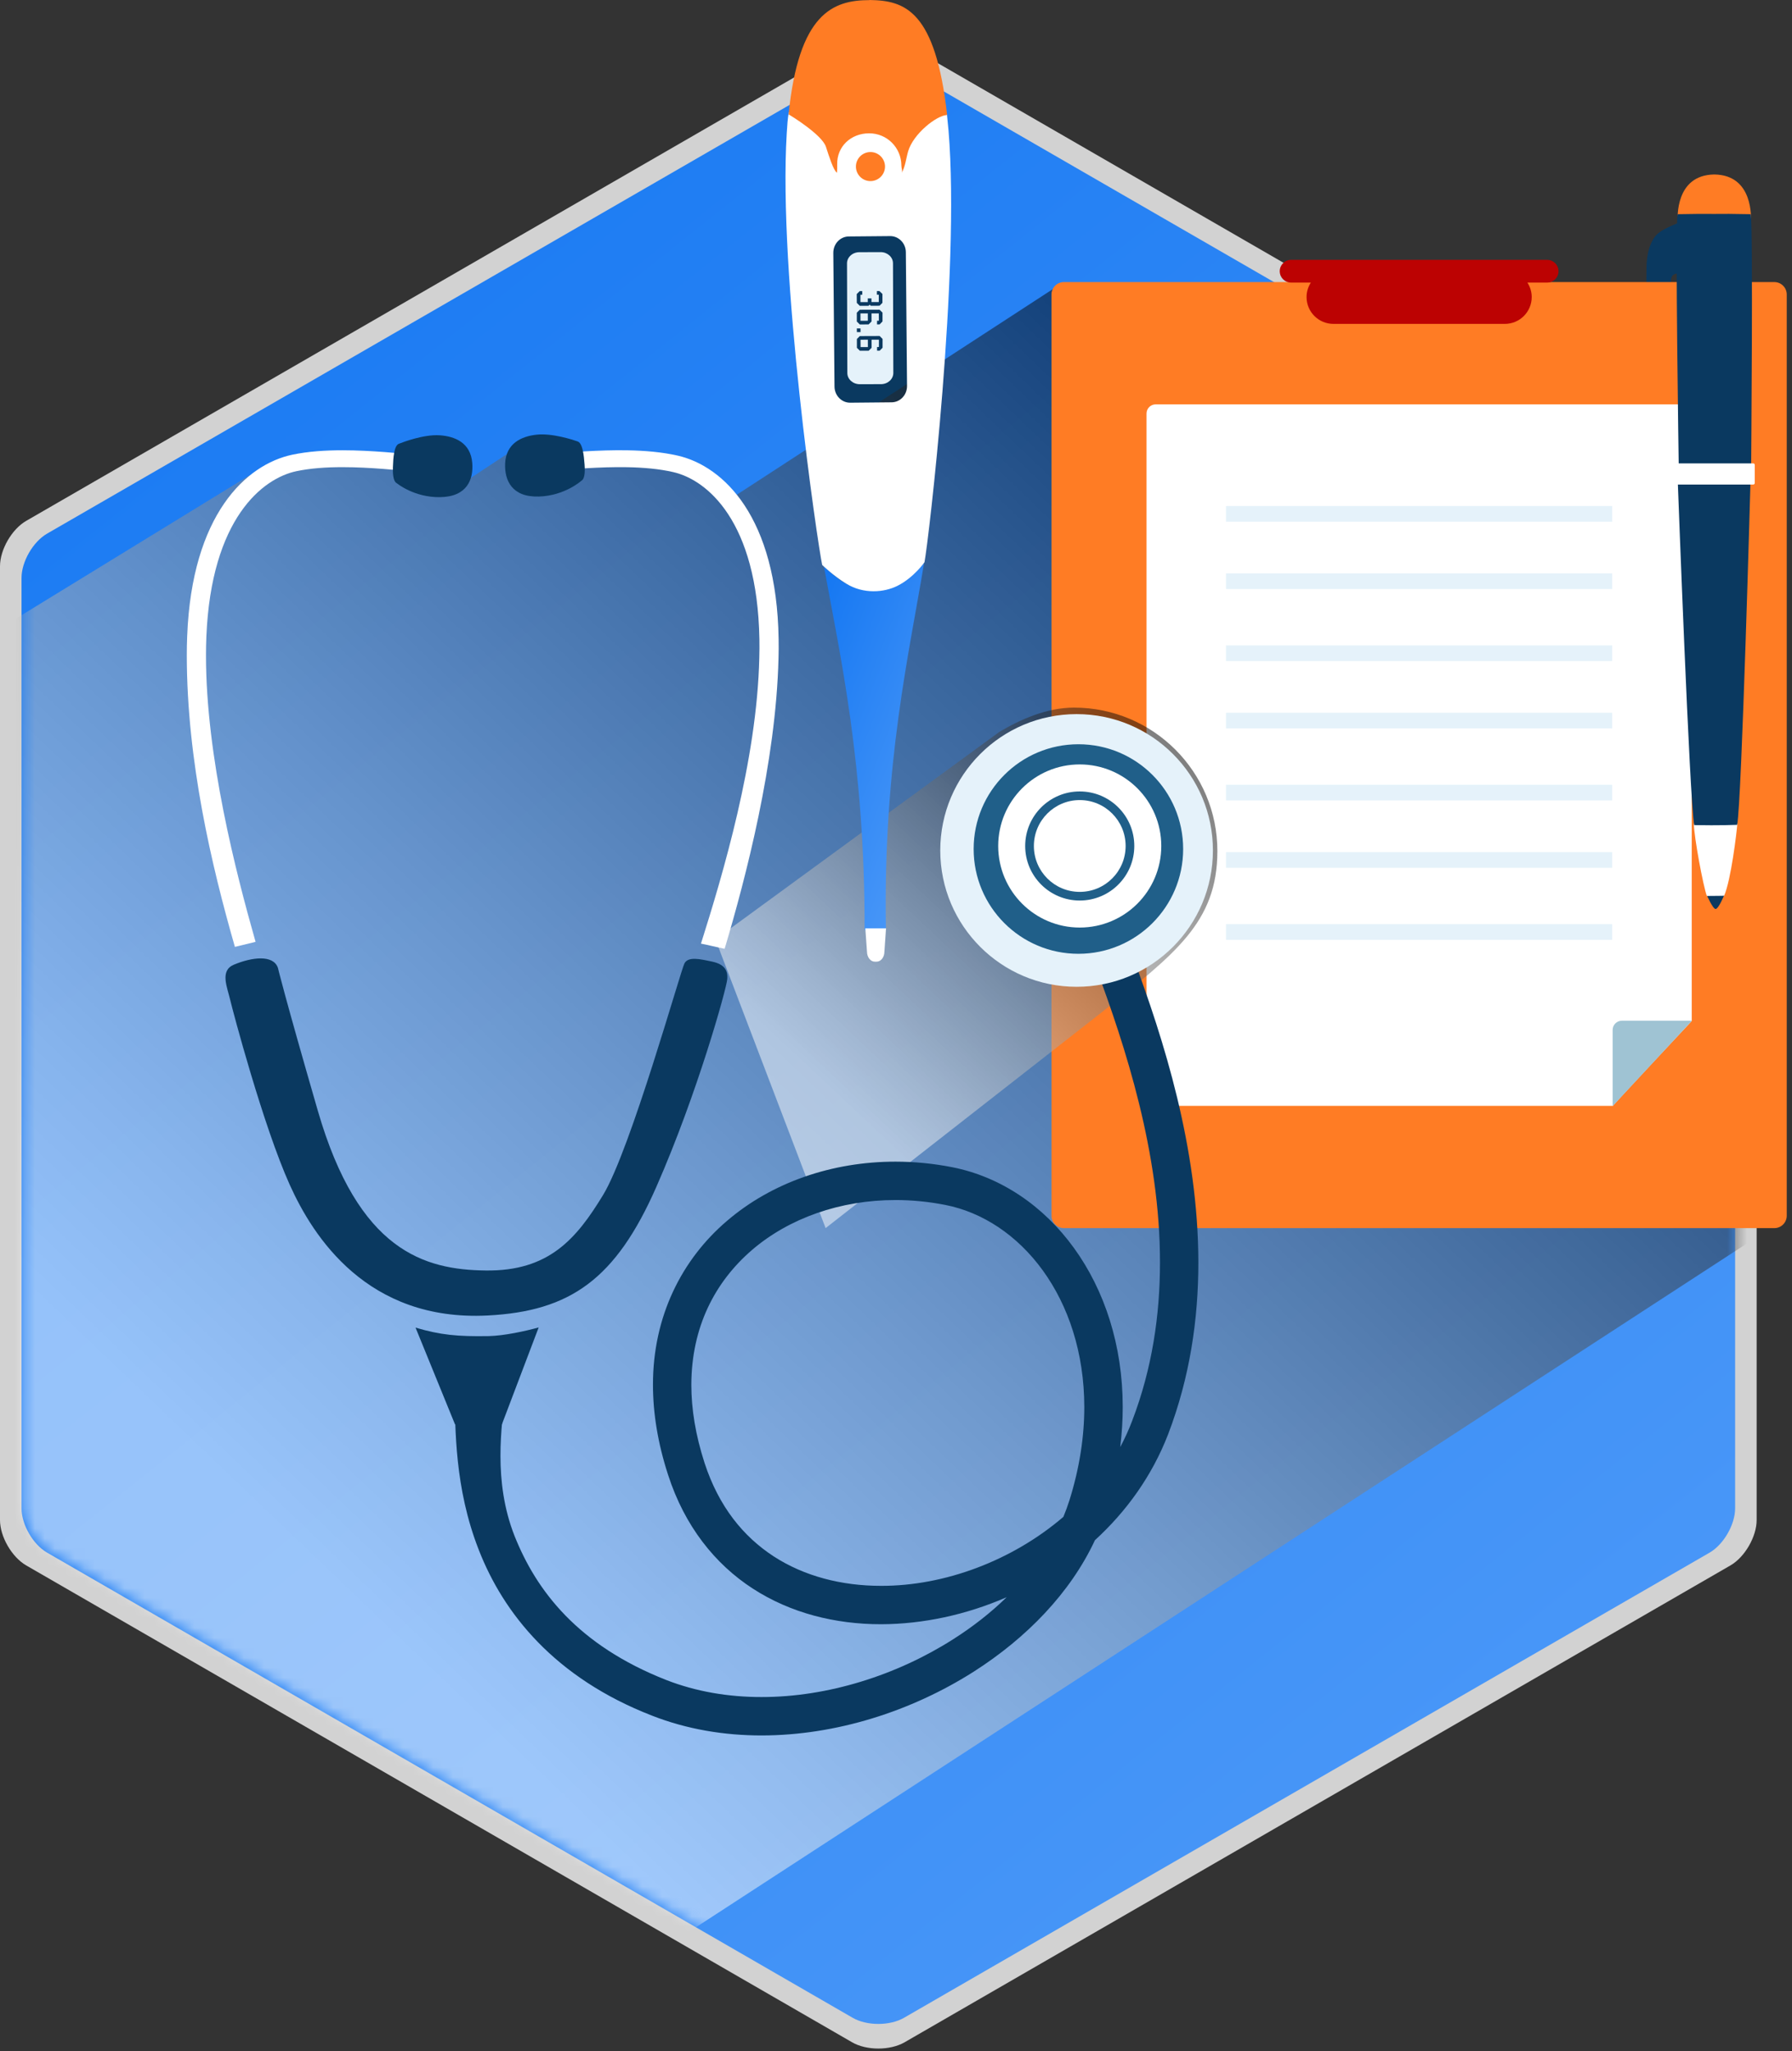 <svg width="180" height="206" viewBox="0 0 180 206" fill="none" xmlns="http://www.w3.org/2000/svg">
<rect x="0" y="0" width="180" height="206" fill="#333333" stroke="none"/>
<path opacity="0.78" d="M176.448 152.663C176.448 154.334 175.262 156.389 173.816 157.224L90.861 205.118C89.409 205.955 87.039 205.955 85.593 205.118L2.635 157.224C1.184 156.387 0 154.334 0 152.663V56.874C0 55.201 1.184 53.147 2.635 52.311L85.593 4.416C87.039 3.58 89.409 3.58 90.861 4.416L173.816 52.311C175.26 53.147 176.448 55.201 176.448 56.874V152.663Z" fill="white"/>
<path d="M174.287 151.49C174.287 153.122 173.13 155.125 171.723 155.939L90.797 202.662C89.382 203.477 87.068 203.477 85.657 202.662L4.731 155.939C3.316 155.125 2.162 153.12 2.162 151.49V58.045C2.162 56.412 3.316 54.412 4.731 53.594L85.657 6.872C87.067 6.056 89.38 6.056 90.797 6.872L171.723 53.594C173.132 54.41 174.287 56.412 174.287 58.045V151.49Z" fill="url(#paint0_linear_82_101)"/>
<path d="M93.75 21.842H82.755V41.877H93.75V21.842Z" fill="#0A3960"/>
<mask id="mask0_82_101" style="mask-type:luminance" maskUnits="userSpaceOnUse" x="2" y="6" width="173" height="198">
<path d="M174.492 151.285C174.492 152.917 173.335 154.92 171.928 155.736L91 202.457C89.585 203.272 87.275 203.272 85.86 202.457L4.936 155.736C3.521 154.921 2.366 152.917 2.366 151.285V57.84C2.366 56.209 3.521 54.205 4.936 53.389L85.86 6.669C87.273 5.853 89.585 5.853 91 6.669L171.928 53.389C173.337 54.205 174.492 56.207 174.492 57.84V151.285Z" fill="white"/>
</mask>
<g mask="url(#mask0_82_101)">
<path opacity="0.5" d="M179.618 122.19L63.953 197.437L-1.314 168.996L-2.901 64.894L24.909 47.836L28.813 45.988L41.76 45.781L45.664 49.07L51.486 45.233L67.859 46.399L74.017 49.681L93.467 37.031L106.703 28.419L179.618 122.19Z" fill="url(#paint1_linear_82_101)"/>
</g>
<path d="M169.052 22.206C167.387 22.83 166.688 23.258 166.349 23.63C166.075 23.93 165.376 24.9 165.383 27.029C165.388 28.54 165.108 38.337 167.561 44.617C167.806 45.105 168.275 44.933 168.52 44.56C168.84 44.084 169.354 40.72 169.008 40.447C168.661 40.18 167.941 39.888 167.621 39.304C167.295 38.716 167.702 28.401 167.888 27.881C168.077 27.354 168.701 27.446 169.149 27.517C168.796 25.12 169.052 22.206 169.052 22.206Z" fill="#0A3960"/>
<path d="M178.225 28.33H106.866C106.176 28.33 105.619 28.888 105.619 29.578V122.1C105.619 122.789 106.176 123.347 106.866 123.347H178.225C178.915 123.347 179.472 122.789 179.472 122.1V29.578C179.472 28.89 178.915 28.33 178.225 28.33Z" fill="#FF7C24"/>
<path d="M169.929 102.543C169.909 102.563 161.937 111.066 162.015 111.066H116.086C115.576 111.066 115.164 110.656 115.164 110.145V41.533C115.164 41.022 115.576 40.612 116.086 40.612H169.008C169.517 40.612 169.929 41.024 169.929 41.533V102.543Z" fill="white"/>
<path d="M155.408 26.099H129.683C129.053 26.099 128.544 26.611 128.544 27.241C128.544 27.87 129.053 28.381 129.683 28.381H131.67C131.401 28.8 131.238 29.296 131.238 29.832C131.238 31.322 132.446 32.53 133.938 32.53H151.157C152.645 32.53 153.856 31.322 153.856 29.832C153.856 29.296 153.691 28.8 153.422 28.381H155.41C156.04 28.381 156.548 27.869 156.548 27.241C156.547 26.611 156.038 26.099 155.408 26.099Z" fill="#BC0202"/>
<path d="M161.942 50.823H123.149V52.399H161.942V50.823Z" fill="#E5F2FA"/>
<path d="M161.942 57.586H123.149V59.16H161.942V57.586Z" fill="#E5F2FA"/>
<path d="M161.942 64.82H123.149V66.394H161.942V64.82Z" fill="#E5F2FA"/>
<path d="M161.942 71.585H123.149V73.157H161.942V71.585Z" fill="#E5F2FA"/>
<path d="M161.942 78.818H123.149V80.392H161.942V78.818Z" fill="#E5F2FA"/>
<path d="M161.942 85.584H123.149V87.158H161.942V85.584Z" fill="#E5F2FA"/>
<path d="M161.942 92.819H123.149V94.393H161.942V92.819Z" fill="#E5F2FA"/>
<path d="M162.91 102.515H169.949L161.984 111.092V103.441C161.984 102.931 162.4 102.515 162.91 102.515Z" fill="#9FC3D3"/>
<path d="M173.181 89.927C173.181 89.927 172.614 91.296 172.327 91.296C172.045 91.296 171.432 89.881 171.432 89.881L173.181 89.927Z" fill="#0A3960"/>
<path d="M173.181 89.966C173.871 88.417 174.444 83.615 174.516 82.687L170.134 82.709C170.18 84.18 171.078 88.985 171.446 89.986C172.458 89.975 173.051 89.975 173.181 89.966Z" fill="white"/>
<path d="M174.492 82.841C174.946 80.599 175.831 48.334 175.831 48.334L168.525 48.323C168.525 48.323 169.722 80.619 170.178 82.868C172.775 82.916 174.045 82.852 174.492 82.841Z" fill="#0A3960"/>
<path d="M172.193 22.497H172.217C172.217 22.497 172.217 22.497 172.22 22.493L175.879 22.248C175.879 21.935 176.152 17.592 172.217 17.524C172.206 17.524 172.198 17.524 172.193 17.524C172.186 17.524 172.18 17.524 172.171 17.524C168.236 17.592 168.512 21.935 168.512 22.248L172.169 22.493C172.169 22.497 172.171 22.497 172.171 22.497H172.193Z" fill="#FF7C24"/>
<path d="M172.176 47.316L173.201 47.422V47.21L175.894 47.124C175.894 46.904 176.106 22.687 175.852 21.514C174.149 21.476 172.941 21.476 172.178 21.488C171.413 21.477 170.205 21.477 168.509 21.514C168.249 22.687 168.624 46.688 168.624 46.908L171.155 47.208V47.421L172.176 47.316Z" fill="#0A3960"/>
<path d="M168.476 48.665C168.39 48.665 168.32 48.601 168.32 48.519V46.688C168.32 46.608 168.39 46.54 168.476 46.54H176.104C176.187 46.54 176.26 46.608 176.26 46.688V48.519C176.26 48.601 176.187 48.665 176.104 48.665H168.476Z" fill="white"/>
<path opacity="0.5" d="M122.281 85.476C122.281 77.52 115.832 71.069 107.876 71.069C105.187 71.069 102.541 72.225 100.389 73.505L71.865 94.349L82.93 123.345L110.53 101.778C117.951 95.837 122.281 92.696 122.281 85.476Z" fill="url(#paint2_linear_82_101)"/>
<path d="M96.767 85.374C96.767 79.017 101.917 73.865 108.273 73.865C114.629 73.865 119.781 79.017 119.781 85.374C119.781 91.73 114.629 96.882 108.273 96.882C101.919 96.88 96.767 91.73 96.767 85.374Z" fill="#205F89"/>
<path d="M113.857 96.249C116.866 104.368 120.363 115.248 120.371 126.804C120.371 132.48 119.523 138.327 117.329 144.063C115.717 148.228 113.149 151.799 109.983 154.689C107.519 159.975 103.117 164.508 97.802 167.896C91.541 171.877 83.97 174.294 76.499 174.3C72.743 174.3 69.011 173.685 65.512 172.318C55.678 168.503 50.558 161.993 48.098 155.677C45.618 149.374 45.77 143.397 45.645 140.064L50.757 139.833C50.4 143.208 49.507 148.743 51.685 154.264C53.881 159.773 58.038 165.233 66.914 168.727C69.914 169.898 73.162 170.445 76.497 170.442C83.128 170.449 90.072 168.253 95.731 164.645C97.713 163.388 99.528 161.964 101.121 160.412C97.072 162.18 92.725 163.119 88.492 163.13C83.911 163.13 79.422 162.017 75.622 159.554C71.825 157.099 68.772 153.278 67.114 148.148C66.074 144.962 65.589 141.931 65.589 139.088C65.576 132.205 68.497 126.48 73.018 122.624C77.529 118.753 83.584 116.67 89.949 116.67C91.832 116.67 93.745 116.855 95.657 117.23C105.409 119.167 112.781 128.894 112.774 141.319C112.774 142.628 112.691 143.97 112.523 145.335C112.979 144.486 113.383 143.6 113.727 142.687C115.726 137.46 116.516 132.093 116.516 126.804C116.524 115.786 113.055 105.131 110.052 97.076L113.857 96.249ZM75.527 125.549C71.804 128.762 69.456 133.288 69.442 139.087C69.442 141.49 69.857 144.116 70.778 146.956C72.207 151.316 74.654 154.321 77.722 156.32C80.789 158.307 84.528 159.274 88.494 159.274C94.863 159.292 101.675 156.754 106.813 152.345C107.043 151.79 107.248 151.232 107.426 150.666C108.452 147.387 108.914 144.246 108.914 141.319C108.903 130.369 102.499 122.476 94.918 121.011C93.251 120.686 91.584 120.526 89.949 120.526C89.945 120.526 89.944 120.526 89.94 120.526C84.413 120.526 79.251 122.346 75.527 125.549Z" fill="#0A3960"/>
<path d="M108.143 71.722C100.577 71.722 94.446 77.853 94.446 85.414C94.446 92.976 100.579 99.109 108.143 99.109C115.704 99.109 121.833 92.976 121.833 85.414C121.835 77.853 115.704 71.722 108.143 71.722ZM108.323 95.795C102.51 95.795 97.799 91.08 97.799 85.271C97.799 79.457 102.51 74.748 108.323 74.748C114.132 74.748 118.844 79.457 118.844 85.271C118.844 91.08 114.132 95.795 108.323 95.795Z" fill="#E5F2FA"/>
<path d="M108.454 76.775C103.934 76.775 100.266 80.445 100.266 84.967C100.266 89.49 103.934 93.159 108.454 93.159C112.982 93.159 116.646 89.49 116.646 84.967C116.646 80.445 112.982 76.775 108.454 76.775ZM108.454 90.445C105.431 90.445 102.976 87.993 102.976 84.967C102.976 81.94 105.431 79.488 108.454 79.488C111.483 79.488 113.936 81.94 113.936 84.967C113.936 87.995 111.483 90.445 108.454 90.445Z" fill="white"/>
<path d="M113.066 84.968C113.066 87.513 111.004 89.576 108.458 89.576C105.908 89.576 103.85 87.513 103.85 84.968C103.85 82.42 105.91 80.355 108.458 80.355C111.004 80.357 113.066 82.422 113.066 84.968Z" fill="white"/>
<path d="M27.913 97.197C27.437 95.857 25.29 96.135 23.496 96.886C22.061 97.486 22.815 99.113 23.136 100.477C23.381 101.52 26.432 113.065 29.108 119.004C31.447 124.198 36.892 132.739 48.976 132.121C57.295 131.698 61.863 128.459 65.933 119.192C70.055 109.816 72.965 99.327 73.049 98.352C73.128 97.455 72.765 96.845 71.523 96.578C70.282 96.315 69.132 96.046 68.752 96.756C68.369 97.464 63.334 115.481 60.585 120.007C57.882 124.454 55.12 127.683 48.786 127.602C42.642 127.529 36.006 125.669 31.921 111.546C28.529 99.821 27.913 97.197 27.913 97.197Z" fill="#0A3960"/>
<path d="M25.671 94.594C23.688 87.614 20.689 76.012 20.691 65.832C20.691 65.185 20.703 64.551 20.729 63.938C21.218 52.086 26.37 48.034 29.79 47.32C31.169 47.031 32.777 46.916 34.413 46.919C37.195 46.919 40.036 47.232 42.078 47.413L42.27 45.722H42.267C40.263 45.547 37.347 45.223 34.412 45.223C32.678 45.223 30.936 45.334 29.338 45.673C24.724 46.659 19.278 51.663 18.802 63.878C18.774 64.517 18.763 65.168 18.763 65.834C18.771 76.435 21.254 86.95 23.595 95.101L25.671 94.594Z" fill="white"/>
<path d="M39.867 48.539C39.575 48.413 39.437 47.871 39.467 46.925C39.498 45.978 39.582 44.763 40.059 44.573C40.539 44.383 42.572 43.616 44.163 43.718C45.671 43.817 47.28 44.452 47.437 46.511C47.565 48.149 46.917 49.897 44.198 49.932C41.59 49.97 39.867 48.539 39.867 48.539Z" fill="#0A3960"/>
<path d="M78.208 64.167C78.022 51.947 72.696 46.843 68.108 45.768C66.513 45.402 64.776 45.259 63.041 45.226C60.109 45.173 57.181 45.444 55.177 45.581L55.329 47.276C57.373 47.133 60.223 46.874 63.001 46.923C64.639 46.954 66.244 47.095 67.615 47.413C71.017 48.186 76.069 52.337 76.279 64.191C76.29 64.808 76.287 65.437 76.268 66.085C76.034 76.371 72.591 87.87 70.41 94.772C70.853 94.847 72.321 95.209 72.787 95.292C74.896 88.225 77.945 76.572 78.197 66.122C78.219 65.456 78.219 64.804 78.208 64.167Z" fill="white"/>
<path d="M58.387 48.292C58.675 48.155 58.79 47.609 58.718 46.663C58.651 45.719 58.517 44.511 58.03 44.34C57.545 44.167 55.475 43.486 53.894 43.658C52.392 43.819 50.812 44.522 50.737 46.588C50.68 48.226 51.4 49.948 54.121 49.87C56.727 49.794 58.387 48.292 58.387 48.292Z" fill="#0A3960"/>
<path d="M41.74 133.34C41.917 133.77 45.704 143.058 45.704 143.058H50.413C50.413 143.058 53.995 133.622 54.108 133.32C52.822 133.68 50.627 134.163 49.075 134.191C45.956 134.246 44.225 134.074 41.74 133.34Z" fill="#0A3960"/>
<path d="M84.746 58.486C84.037 58.056 83.302 57.415 82.762 56.896C84.36 65.697 86.876 76.726 86.847 93.416L88.99 93.397C88.683 76.592 91.393 65.351 92.815 56.553C92.283 57.128 91.276 58.111 90.116 58.697C88.719 59.403 86.578 59.606 84.746 58.486Z" fill="url(#paint3_linear_82_101)"/>
<path d="M87.085 95.579C87.092 96.139 87.438 96.589 87.872 96.584H88.064C88.496 96.578 88.84 96.126 88.836 95.564L88.999 93.233H86.918L87.085 95.579Z" fill="white"/>
<path d="M90.359 12.37C89.77 14.29 90.247 9.956 87.385 10.083C84.555 10.207 83.584 14.823 82.98 13.057C82.579 11.869 80.26 12.048 79.233 11.283C79.118 11.856 79.069 12.687 79.026 13.373C78.15 27.576 82.125 54.611 82.586 56.742C82.586 56.742 83.704 57.829 85.006 58.623C86.766 59.701 88.823 59.505 90.161 58.83C91.809 57.996 92.861 56.467 92.861 56.467C93.273 54.331 96.457 27.303 95.277 13.121C95.227 12.555 95.172 12.019 95.118 11.499C93.28 12.105 90.857 10.751 90.359 12.37ZM90.989 25.334L91.108 38.762C91.115 39.664 90.421 40.404 89.552 40.407L85.406 40.446C84.537 40.453 83.831 39.726 83.823 38.826L83.703 25.398C83.699 24.495 84.393 23.756 85.258 23.749L89.409 23.712C90.275 23.707 90.985 24.431 90.989 25.334Z" fill="white"/>
<path d="M87.174 34.119L86.437 34.122L86.442 34.858L87.176 34.856L87.174 34.119ZM87.169 31.478L86.43 31.48L86.433 32.217L87.171 32.215L87.169 31.478ZM86.365 38.588L88.492 38.583C89.18 38.581 89.731 38.076 89.731 37.457L89.697 26.439C89.695 25.819 89.136 25.319 88.45 25.323L86.318 25.33C85.633 25.33 85.075 25.835 85.079 26.456L85.112 37.47C85.117 38.089 85.675 38.59 86.365 38.588ZM86.056 29.532L86.355 29.238L86.611 29.236V29.605L86.428 29.607L86.43 30.343L87.167 30.341L87.163 29.971L87.535 29.97V30.337H88.271V29.6L88.08 29.604L88.084 29.234H88.338L88.637 29.527V30.413L88.346 30.707L87.464 30.713L87.352 30.601L87.24 30.713H86.356L86.064 30.42L86.056 29.532ZM86.064 31.406L86.356 31.112L88.348 31.106L88.644 31.399V32.285L88.355 32.581L88.093 32.583L88.097 32.212H88.28L88.273 31.476H87.54L87.542 32.288L87.246 32.583L86.362 32.587L86.064 32.292V31.406ZM86.067 32.986H86.433L86.437 33.354L86.071 33.355L86.067 32.986ZM86.071 34.047L86.364 33.753L88.355 33.745L88.651 34.042V34.926L88.359 35.222H88.1L88.097 34.853H88.284V34.119L87.546 34.121L87.548 34.931L87.251 35.228H86.369L86.073 34.933V34.047H86.071Z" fill="#E5F2FA"/>
<path d="M84.093 16.516C84.054 14.708 85.476 13.395 87.29 13.39C89.098 13.383 90.537 14.828 90.542 16.64C90.546 16.94 90.661 17.069 90.588 17.347C90.941 16.697 91.036 15.806 91.227 15.172C91.743 13.463 94.008 11.62 95.136 11.541C93.955 1.052 90.906 0.057 87.365 6.10352e-05L87.326 0.011C83.664 0.015 80.229 1.343 79.213 11.485C79.409 11.598 82.573 13.529 82.963 14.748C83.271 15.689 83.714 17.118 84.069 17.345C84.069 17.345 84.102 17.109 84.093 16.516Z" fill="#FF7C24"/>
<path d="M88.897 16.723C88.897 17.53 88.249 18.183 87.438 18.189C86.635 18.192 85.978 17.541 85.974 16.737C85.97 15.93 86.622 15.275 87.427 15.271C88.236 15.266 88.891 15.917 88.897 16.723Z" fill="#FF7C24"/>
<defs>
<linearGradient id="paint0_linear_82_101" x1="45.193" y1="-15.63" x2="255.579" y2="247.664" gradientUnits="userSpaceOnUse">
<stop stop-color="#1678F2"/>
<stop offset="1" stop-color="#65A8FB"/>
</linearGradient>
<linearGradient id="paint1_linear_82_101" x1="10.27" y1="180.071" x2="132.072" y2="52.675" gradientUnits="userSpaceOnUse">
<stop offset="0.181" stop-color="white"/>
<stop offset="0.284" stop-color="#E6E6E6"/>
<stop offset="0.504" stop-color="#A5A5A5"/>
<stop offset="0.819" stop-color="#3E3E3E"/>
<stop offset="1"/>
</linearGradient>
<linearGradient id="paint2_linear_82_101" x1="75.157" y1="116.096" x2="115.473" y2="72.863" gradientUnits="userSpaceOnUse">
<stop offset="0.181" stop-color="white"/>
<stop offset="0.284" stop-color="#E6E6E6"/>
<stop offset="0.504" stop-color="#A5A5A5"/>
<stop offset="0.819" stop-color="#3E3E3E"/>
<stop offset="1"/>
</linearGradient>
<linearGradient id="paint3_linear_82_101" x1="85.275" y1="52.458" x2="112.633" y2="63.145" gradientUnits="userSpaceOnUse">
<stop stop-color="#1678F2"/>
<stop offset="1" stop-color="#65A8FB"/>
</linearGradient>
</defs>
</svg>
